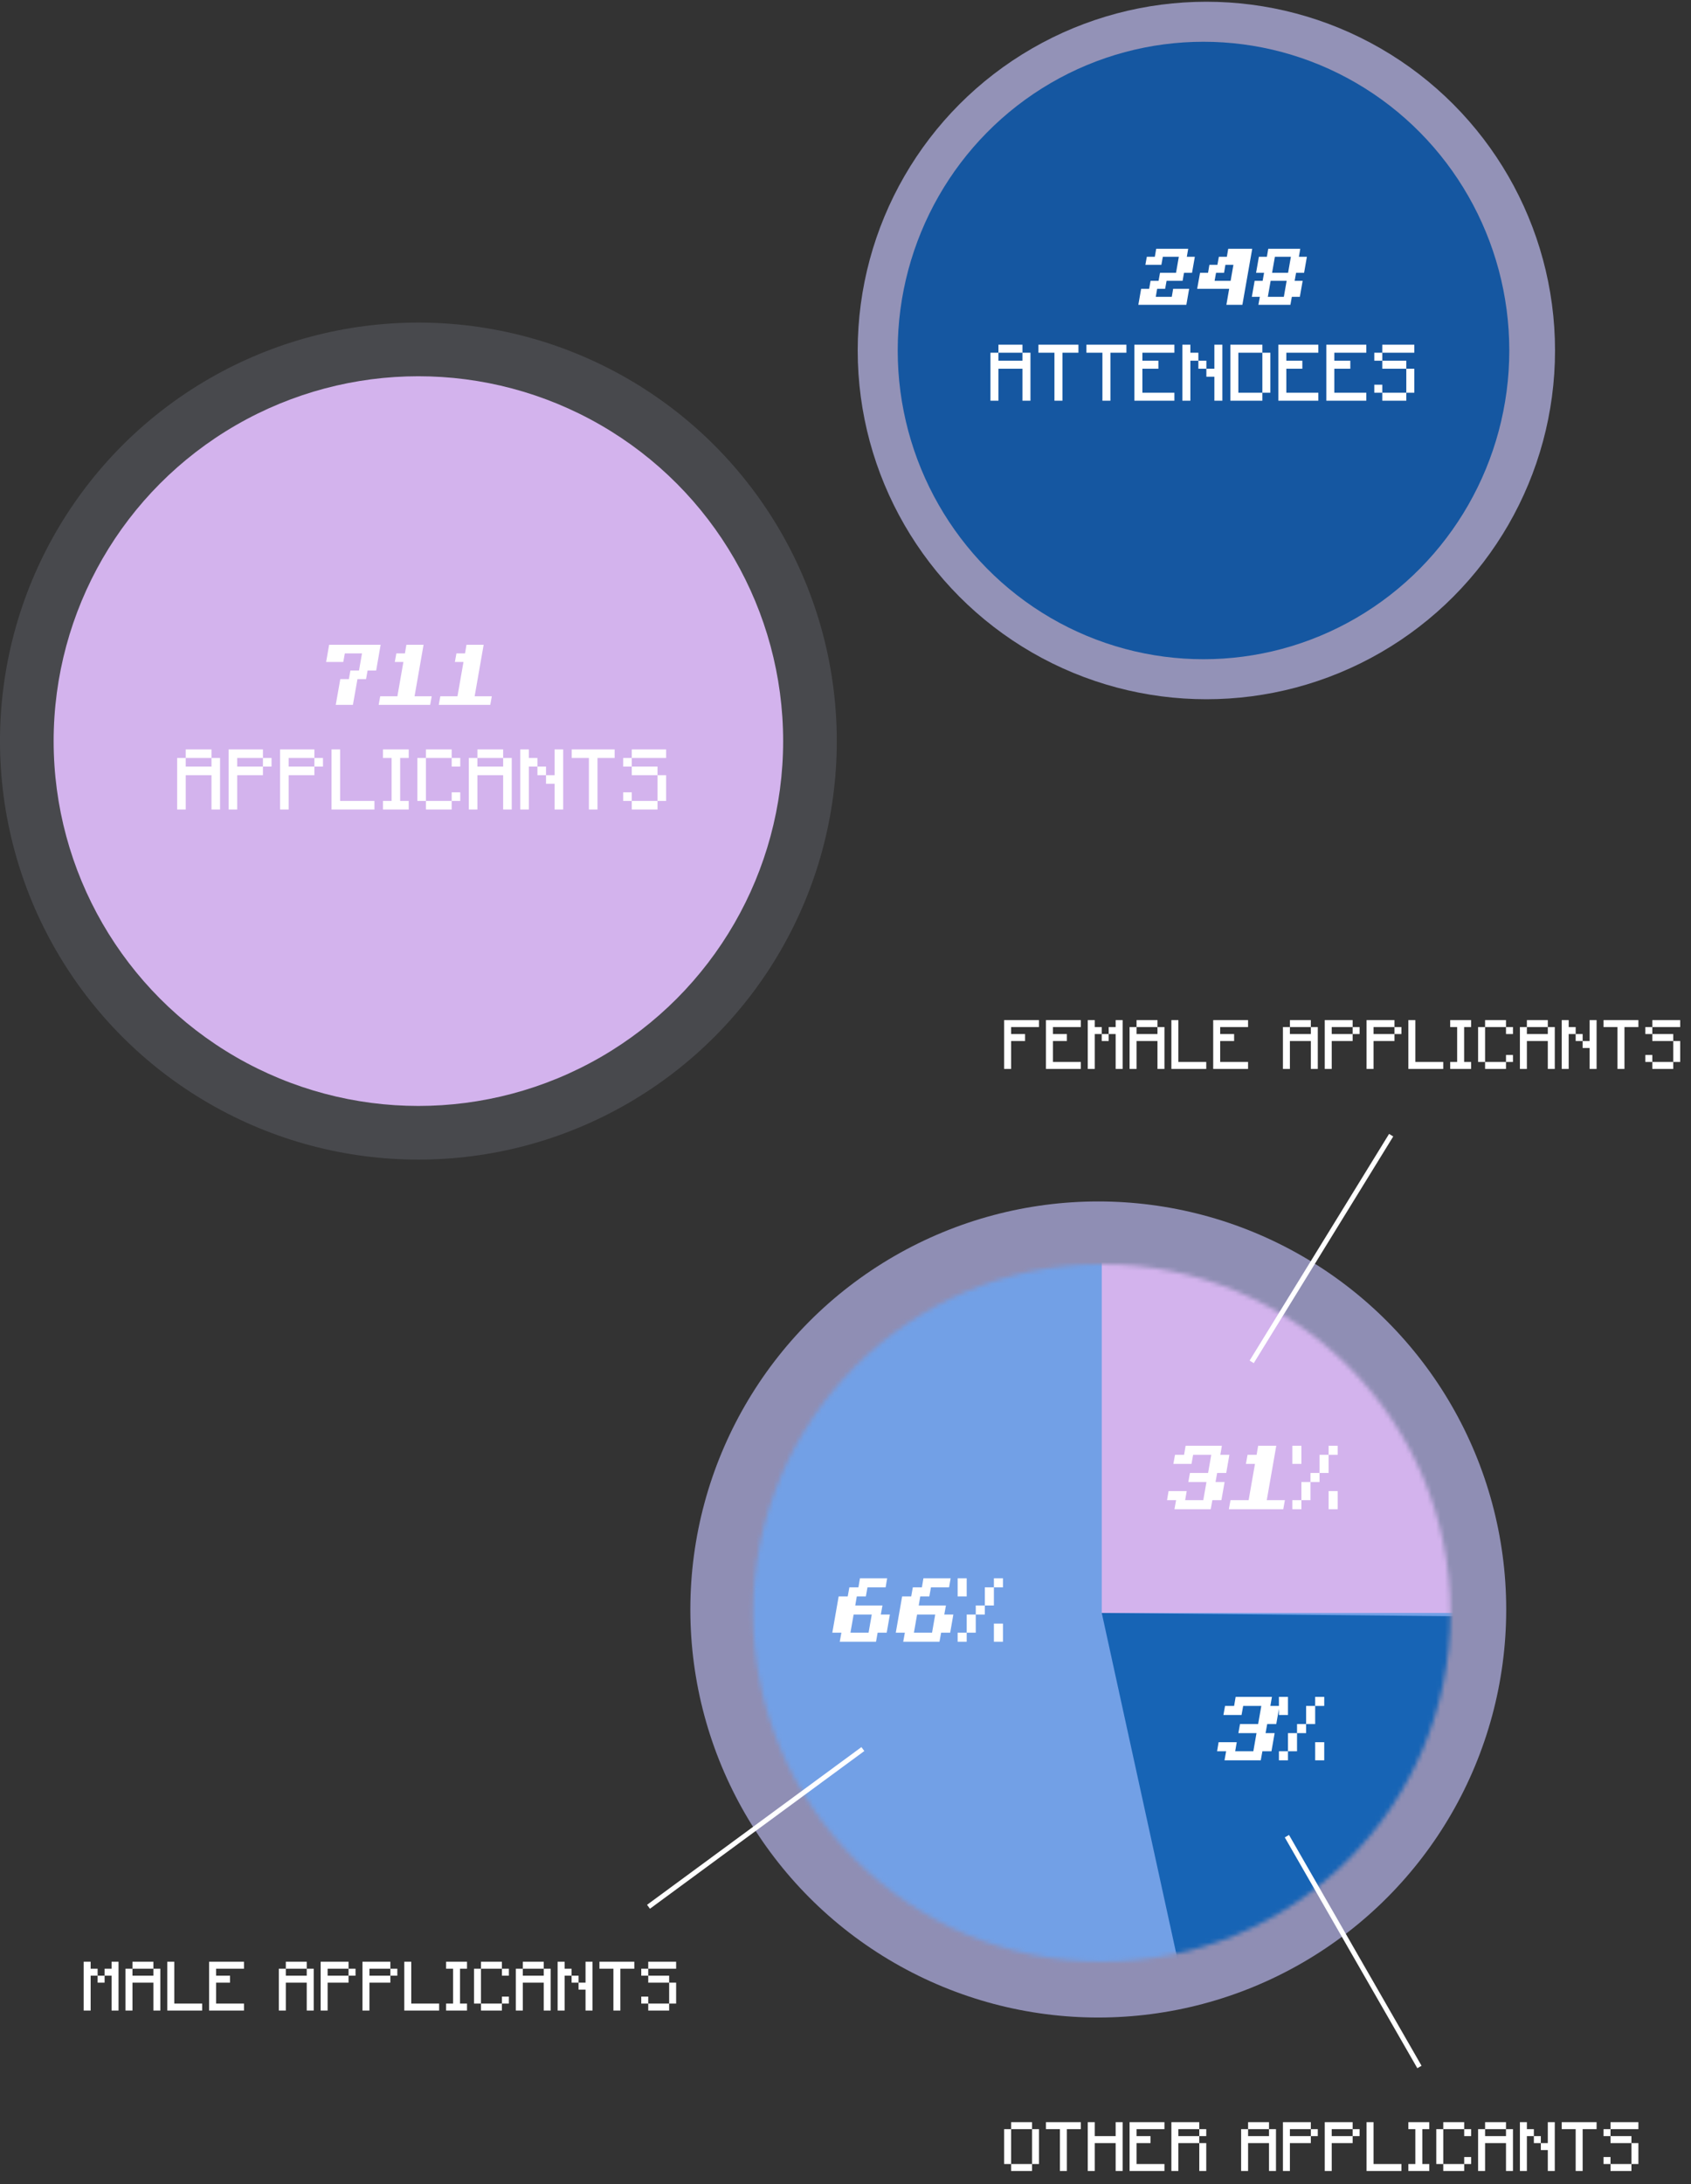 <svg xmlns="http://www.w3.org/2000/svg" width="388" height="501" fill="none" viewBox="0 0 388 501"><rect x="0" y="0" width="388" height="501" fill="#333333" stroke="none"/><circle cx="96" cy="170" r="96" fill="#DBE5FF" fill-opacity=".13"/><circle cx="96" cy="170" r="83.692" fill="#D3B3ED"/><path fill="#fff" d="M86.311 153.815H84.342L83.987 155.784H82.018L80.975 161.692H77.036L78.08 155.784H80.049L80.403 153.815H82.373L83.062 149.877H79.124L78.769 151.846H74.831L75.52 147.907H87.335L86.311 153.815ZM98.701 161.692H86.886L87.241 159.723H91.179L92.558 151.846H90.588L90.943 149.877H92.912L93.247 147.907H97.185L95.118 159.723H99.056L98.701 161.692ZM112.49 161.692H100.675L101.029 159.723H104.968L106.346 151.846H104.377L104.731 149.877H106.7L107.035 147.907H110.974L108.906 159.723H112.844L112.49 161.692ZM42.615 173.877V171.907H48.523V173.877H42.615ZM48.523 173.877H50.492V185.692H48.523V177.815H42.615V185.692H40.646V173.877H42.615V175.846H48.523V173.877ZM60.33 175.846V177.815H54.423V185.692H52.453V171.907H60.33V173.877H54.423V175.846H60.33ZM60.33 173.877H62.3V175.846H60.33V173.877ZM72.138 175.846V177.815H66.23V185.692H64.261V171.907H72.138V173.877H66.23V175.846H72.138ZM72.138 173.877H74.107V175.846H72.138V173.877ZM85.915 183.723V185.692H76.069V171.907H78.038V183.723H85.915ZM91.815 183.723H93.784V185.692H87.876V183.723H89.846V173.877H87.876V171.907H93.784V173.877H91.815V183.723ZM103.638 171.907V173.877H97.73V171.907H103.638ZM95.761 173.877H97.73V183.723H95.761V173.877ZM105.607 175.846H103.638V173.877H105.607V175.846ZM105.607 181.753V183.723H103.638V181.753H105.607ZM97.73 185.692V183.723H103.638V185.692H97.73ZM109.538 173.877V171.907H115.446V173.877H109.538ZM115.446 173.877H117.415V185.692H115.446V177.815H109.538V185.692H107.569V173.877H109.538V175.846H115.446V173.877ZM121.346 173.877H123.315V175.846H121.346V185.692H119.377V171.907H121.346V173.877ZM127.253 171.907H129.223V185.692H127.253V179.784H125.284V177.815H127.253V171.907ZM123.315 175.846H125.284V177.815H123.315V175.846ZM141.03 171.907V173.877H137.092V185.692H135.123V173.877H131.184V171.907H141.03ZM144.961 173.877V171.907H152.838V173.877H144.961ZM142.992 173.877H144.961V175.846H142.992V173.877ZM144.961 177.815V175.846H150.869V177.815H144.961ZM150.869 177.815H152.838V183.723H150.869V177.815ZM142.992 181.753H144.961V183.723H142.992V181.753ZM150.869 183.723V185.692H144.961V183.723H150.869Z"/><circle cx="276.8" cy="80.399" r="80" fill="#9392B7"/><ellipse cx="276.144" cy="80.399" fill="#1557A1" rx="70.164" ry="70.82"/><path fill="#fff" d="M274.154 58.908L273.511 62.58H271.675L271.345 64.416H267.673L267.342 66.252H265.506L265.194 68.088H268.866L269.178 66.252H272.85L272.208 69.924H261.191L261.834 66.252H263.67L264.001 64.416H265.837L266.167 62.58H269.839L270.482 58.908H266.81L266.479 60.744H262.807L263.138 58.908H264.974L265.286 57.072H272.63L272.318 58.908H274.154ZM285.064 69.924H281.392L282.034 66.252H274.69L275.351 62.58H277.187L277.499 60.744H279.335L279.666 58.908H281.502L281.814 57.072H287.322L285.064 69.924ZM283.007 60.744H281.171L280.859 62.58H279.023L278.693 64.416H282.365L283.007 60.744ZM299.866 58.908L299.223 62.58H297.387L297.057 64.416H298.893L298.25 68.088H296.414L296.084 69.924H288.74L289.07 68.088H287.234L287.877 64.416H289.713L290.043 62.58H288.207L288.85 58.908H290.686L290.998 57.072H298.342L298.03 58.908H299.866ZM296.194 58.908H292.522L291.879 62.58H295.551L296.194 58.908ZM291.549 64.416L290.906 68.088H294.578L295.221 64.416H291.549ZM229.094 80.908V79.072H234.602V80.908H229.094ZM234.602 80.908H236.439V91.924H234.602V84.58H229.094V91.924H227.258V80.908H229.094V82.744H234.602V80.908ZM247.448 79.072V80.908H243.776V91.924H241.94V80.908H238.267V79.072H247.448ZM258.457 79.072V80.908H254.785V91.924H252.949V80.908H249.277V79.072H258.457ZM262.122 80.908V82.744H265.794V84.58H262.122V90.088H269.466V91.924H260.286V79.072H269.466V80.908H262.122ZM273.131 80.908H274.967V82.744H273.131V91.924H271.295V79.072H273.131V80.908ZM278.639 79.072H280.475V91.924H278.639V86.416H276.803V84.58H278.639V79.072ZM274.967 82.744H276.803V84.58H274.967V82.744ZM289.649 90.088V91.924H282.304V79.072H289.649V80.908H284.14V90.088H289.649ZM289.649 80.908H291.485V90.088H289.649V80.908ZM295.15 80.908V82.744H298.822V84.58H295.15V90.088H302.494V91.924H293.314V79.072H302.494V80.908H295.15ZM306.159 80.908V82.744H309.831V84.58H306.159V90.088H313.503V91.924H304.323V79.072H313.503V80.908H306.159ZM317.168 80.908V79.072H324.512V80.908H317.168ZM315.332 80.908H317.168V82.744H315.332V80.908ZM317.168 84.58V82.744H322.676V84.58H317.168ZM322.676 84.58H324.512V90.088H322.676V84.58ZM315.332 88.252H317.168V90.088H315.332V88.252ZM322.676 90.088V91.924H317.168V90.088H322.676Z"/><circle cx="252" cy="369.199" r="93.6" fill="#8F8EB4"/><mask id="mask0_1414_276" style="mask-type:alpha" width="161" height="161" x="172" y="289" maskUnits="userSpaceOnUse"><circle cx="252.8" cy="370" r="80" fill="#D9D9D9"/></mask><g mask="url(#mask0_1414_276)"><rect width="163.2" height="163.2" x="171.2" y="288.399" fill="#72A0E6"/><path fill="#D3B3ED" d="M252.8 288.399V369.999H334.4V288.399H252.8Z"/><path fill="#1764B5" d="M270.65 451.6L252.8 370L334.4 370.75V451.6H270.65Z"/></g><path fill="#fff" d="M204.183 370.359L203.455 374.519H201.375L201 376.599H192.68L193.055 374.519H190.975L192.431 366.199H194.511L194.885 364.119H196.965L197.319 362.039H203.559L203.205 364.119H199.045L198.671 366.199H196.591L196.237 368.279H202.477L202.103 370.359H204.183ZM200.023 370.359H195.863L195.135 374.519H199.295L200.023 370.359ZM218.747 370.359L218.019 374.519H215.939L215.564 376.599H207.244L207.619 374.519H205.539L206.995 366.199H209.075L209.449 364.119H211.529L211.883 362.039H218.123L217.769 364.119H213.609L213.235 366.199H211.155L210.801 368.279H217.041L216.667 370.359H218.747ZM214.587 370.359H210.427L209.699 374.519H213.859L214.587 370.359ZM221.809 366.199H219.729V362.039H221.809V366.199ZM228.049 362.039H230.129V364.119H228.049V362.039ZM225.969 364.119H228.049V368.279H225.969V364.119ZM223.889 370.359V368.279H225.969V370.359H223.889ZM221.809 370.359H223.889V374.519H221.809V370.359ZM228.049 372.439H230.129V376.599H228.049V372.439ZM219.729 376.599V374.519H221.809V376.599H219.729Z"/><path fill="#fff" d="M282.085 333.719L281.357 337.879H279.277L278.903 339.959H280.983L280.255 344.119H278.175L277.8 346.199H269.48L269.855 344.119H267.775L268.128 342.039H272.288L271.935 344.119H276.095L276.823 339.959H272.663L273.037 337.879H277.197L277.925 333.719H273.765L273.391 335.799H269.231L269.605 333.719H271.685L272.039 331.639H280.359L280.005 333.719H282.085ZM294.444 346.199H281.964L282.339 344.119H286.499L287.955 335.799H285.875L286.249 333.719H288.329L288.683 331.639H292.843L290.659 344.119H294.819L294.444 346.199ZM298.608 335.799H296.528V331.639H298.608V335.799ZM304.848 331.639H306.928V333.719H304.848V331.639ZM302.768 333.719H304.848V337.879H302.768V333.719ZM300.688 339.959V337.879H302.768V339.959H300.688ZM298.608 339.959H300.688V344.119H298.608V339.959ZM304.848 342.039H306.928V346.199H304.848V342.039ZM296.528 346.199V344.119H298.608V346.199H296.528Z"/><path fill="#fff" d="M293.567 391.319L292.839 395.479H290.759L290.385 397.559H292.465L291.737 401.719H289.657L289.282 403.799H280.962L281.337 401.719H279.257L279.61 399.639H283.77L283.417 401.719H287.577L288.305 397.559H284.145L284.519 395.479H288.679L289.407 391.319H285.247L284.873 393.399H280.713L281.087 391.319H283.167L283.521 389.239H291.841L291.487 391.319H293.567ZM295.526 393.399H293.446V389.239H295.526V393.399ZM301.766 389.239H303.846V391.319H301.766V389.239ZM299.686 391.319H301.766V395.479H299.686V391.319ZM297.606 397.559V395.479H299.686V397.559H297.606ZM295.526 397.559H297.606V401.719H295.526V397.559ZM301.766 399.639H303.846V403.799H301.766V399.639ZM293.446 403.799V401.719H295.526V403.799H293.446Z"/><path fill="#fff" d="M232 488.4V486.8H236.8V488.4H232ZM232 496.4H230.4V488.4H232V496.4ZM236.8 488.4H238.4V496.4H236.8V488.4ZM236.8 496.4V498H232V496.4H236.8ZM247.994 486.8V488.4H244.794V498H243.194V488.4H239.994V486.8H247.994ZM255.988 486.8H257.588V498H255.988V491.6H251.188V498H249.588V486.8H251.188V490H255.988V486.8ZM260.782 488.4V490H263.982V491.6H260.782V496.4H267.182V498H259.182V486.8H267.182V488.4H260.782ZM275.175 490V491.6H270.375V498H268.775V486.8H275.175V488.4H270.375V490H275.175ZM276.775 490H275.175V488.4H276.775V490ZM275.175 491.6H276.775V498H275.175V491.6ZM286.375 488.4V486.8H291.175V488.4H286.375ZM291.175 488.4H292.775V498H291.175V491.6H286.375V498H284.775V488.4H286.375V490H291.175V488.4ZM300.769 490V491.6H295.969V498H294.369V486.8H300.769V488.4H295.969V490H300.769ZM300.769 488.4H302.369V490H300.769V488.4ZM310.363 490V491.6H305.563V498H303.963V486.8H310.363V488.4H305.563V490H310.363ZM310.363 488.4H311.963V490H310.363V488.4ZM321.557 496.4V498H313.557V486.8H315.157V496.4H321.557ZM326.35 496.4H327.95V498H323.15V496.4H324.75V488.4H323.15V486.8H327.95V488.4H326.35V496.4ZM335.957 486.8V488.4H331.157V486.8H335.957ZM329.557 488.4H331.157V496.4H329.557V488.4ZM337.557 490H335.957V488.4H337.557V490ZM337.557 494.8V496.4H335.957V494.8H337.557ZM331.157 498V496.4H335.957V498H331.157ZM340.75 488.4V486.8H345.55V488.4H340.75ZM345.55 488.4H347.15V498H345.55V491.6H340.75V498H339.15V488.4H340.75V490H345.55V488.4ZM350.344 488.4H351.944V490H350.344V498H348.744V486.8H350.344V488.4ZM355.144 486.8H356.744V498H355.144V493.2H353.544V491.6H355.144V486.8ZM351.944 490H353.544V491.6H351.944V490ZM366.338 486.8V488.4H363.138V498H361.538V488.4H358.338V486.8H366.338ZM369.532 488.4V486.8H375.932V488.4H369.532ZM367.932 488.4H369.532V490H367.932V488.4ZM369.532 491.6V490H374.332V491.6H369.532ZM374.332 491.6H375.932V496.4H374.332V491.6ZM367.932 494.8H369.532V496.4H367.932V494.8ZM374.332 496.4V498H369.532V496.4H374.332Z"/><path fill="#fff" d="M20.8 451.599H22.4V453.199H20.8V461.199H19.2V449.999H20.8V451.599ZM25.6 449.999H27.2V461.199H25.6V453.199H24V451.599H25.6V449.999ZM22.4 454.799V453.199H24V454.799H22.4ZM30.394 451.599V449.999H35.194V451.599H30.394ZM35.194 451.599H36.794V461.199H35.194V454.799H30.394V461.199H28.794V451.599H30.394V453.199H35.194V451.599ZM46.388 459.599V461.199H38.388V449.999H39.988V459.599H46.388ZM49.581 451.599V453.199H52.781V454.799H49.581V459.599H55.981V461.199H47.981V449.999H55.981V451.599H49.581ZM65.581 451.599V449.999H70.381V451.599H65.581ZM70.381 451.599H71.981V461.199H70.381V454.799H65.581V461.199H63.981V451.599H65.581V453.199H70.381V451.599ZM79.975 453.199V454.799H75.175V461.199H73.575V449.999H79.975V451.599H75.175V453.199H79.975ZM79.975 451.599H81.575V453.199H79.975V451.599ZM89.569 453.199V454.799H84.769V461.199H83.169V449.999H89.569V451.599H84.769V453.199H89.569ZM89.569 451.599H91.169V453.199H89.569V451.599ZM100.763 459.599V461.199H92.763V449.999H94.363V459.599H100.763ZM105.556 459.599H107.156V461.199H102.356V459.599H103.956V451.599H102.356V449.999H107.156V451.599H105.556V459.599ZM115.163 449.999V451.599H110.363V449.999H115.163ZM108.763 451.599H110.363V459.599H108.763V451.599ZM116.763 453.199H115.163V451.599H116.763V453.199ZM116.763 457.999V459.599H115.163V457.999H116.763ZM110.363 461.199V459.599H115.163V461.199H110.363ZM119.956 451.599V449.999H124.756V451.599H119.956ZM124.756 451.599H126.356V461.199H124.756V454.799H119.956V461.199H118.356V451.599H119.956V453.199H124.756V451.599ZM129.55 451.599H131.15V453.199H129.55V461.199H127.95V449.999H129.55V451.599ZM134.35 449.999H135.95V461.199H134.35V456.399H132.75V454.799H134.35V449.999ZM131.15 453.199H132.75V454.799H131.15V453.199ZM145.544 449.999V451.599H142.344V461.199H140.744V451.599H137.544V449.999H145.544ZM148.738 451.599V449.999H155.138V451.599H148.738ZM147.138 451.599H148.738V453.199H147.138V451.599ZM148.738 454.799V453.199H153.538V454.799H148.738ZM153.538 454.799H155.138V459.599H153.538V454.799ZM147.138 457.999H148.738V459.599H147.138V457.999ZM153.538 459.599V461.199H148.738V459.599H153.538Z"/><path fill="#fff" d="M238.4 233.999V235.599H232V237.199H235.2V238.799H232V245.199H230.4V233.999H238.4ZM241.594 235.599V237.199H244.794V238.799H241.594V243.599H247.994V245.199H239.994V233.999H247.994V235.599H241.594ZM251.188 235.599H252.788V237.199H251.188V245.199H249.588V233.999H251.188V235.599ZM255.988 233.999H257.588V245.199H255.988V237.199H254.388V235.599H255.988V233.999ZM252.788 238.799V237.199H254.388V238.799H252.788ZM260.782 235.599V233.999H265.582V235.599H260.782ZM265.582 235.599H267.182V245.199H265.582V238.799H260.782V245.199H259.182V235.599H260.782V237.199H265.582V235.599ZM276.775 243.599V245.199H268.775V233.999H270.375V243.599H276.775ZM279.969 235.599V237.199H283.169V238.799H279.969V243.599H286.369V245.199H278.369V233.999H286.369V235.599H279.969ZM295.969 235.599V233.999H300.769V235.599H295.969ZM300.769 235.599H302.369V245.199H300.769V238.799H295.969V245.199H294.369V235.599H295.969V237.199H300.769V235.599ZM310.363 237.199V238.799H305.563V245.199H303.963V233.999H310.363V235.599H305.563V237.199H310.363ZM310.363 235.599H311.963V237.199H310.363V235.599ZM319.957 237.199V238.799H315.157V245.199H313.557V233.999H319.957V235.599H315.157V237.199H319.957ZM319.957 235.599H321.557V237.199H319.957V235.599ZM331.15 243.599V245.199H323.15V233.999H324.75V243.599H331.15ZM335.944 243.599H337.544V245.199H332.744V243.599H334.344V235.599H332.744V233.999H337.544V235.599H335.944V243.599ZM345.55 233.999V235.599H340.75V233.999H345.55ZM339.15 235.599H340.75V243.599H339.15V235.599ZM347.15 237.199H345.55V235.599H347.15V237.199ZM347.15 241.999V243.599H345.55V241.999H347.15ZM340.75 245.199V243.599H345.55V245.199H340.75ZM350.344 235.599V233.999H355.144V235.599H350.344ZM355.144 235.599H356.744V245.199H355.144V238.799H350.344V245.199H348.744V235.599H350.344V237.199H355.144V235.599ZM359.938 235.599H361.538V237.199H359.938V245.199H358.338V233.999H359.938V235.599ZM364.738 233.999H366.338V245.199H364.738V240.399H363.138V238.799H364.738V233.999ZM361.538 237.199H363.138V238.799H361.538V237.199ZM375.932 233.999V235.599H372.732V245.199H371.132V235.599H367.932V233.999H375.932ZM379.125 235.599V233.999H385.525V235.599H379.125ZM377.525 235.599H379.125V237.199H377.525V235.599ZM379.125 238.799V237.199H383.925V238.799H379.125ZM383.925 238.799H385.525V243.599H383.925V238.799ZM377.525 241.999H379.125V243.599H377.525V241.999ZM383.925 243.599V245.199H379.125V243.599H383.925Z"/><path stroke="#fff" stroke-width="1.12" d="M287.2 312.399L319.2 260.399"/><path stroke="#fff" stroke-width="1.12" d="M295.279 421.199L325.69 474.144"/><path stroke="#fff" stroke-width="1.12" d="M148.8 437.393L197.985 401.216"/></svg>
